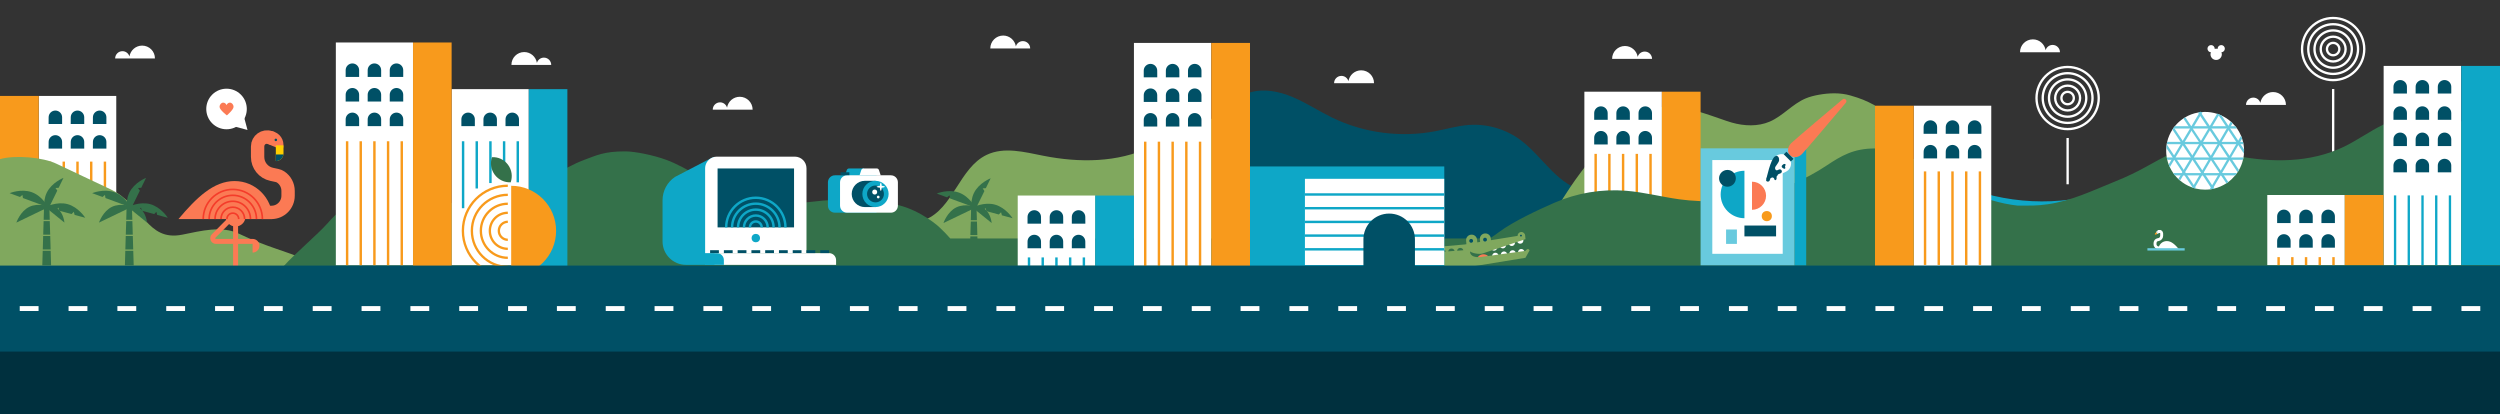 <svg id="Layer_1" xmlns="http://www.w3.org/2000/svg" viewBox="0 0 5120 848"><rect x="0" y="0" width="5120" height="848" fill="#333333" stroke="none"/><style>.st0{fill:#00303e}.st1{fill:#005066}.st2{fill:#fff}.st3{fill:#f89a1c}.st4{fill:none;stroke:#f89a1c;stroke-width:5;stroke-miterlimit:10}.st5{fill:#80a85d}.st6{fill:#80a85e}.st7{fill:none;stroke:#fff;stroke-width:4.804;stroke-miterlimit:10}.st8{fill:#0ea7c7}.st9{fill:none;stroke:#68cade;stroke-width:4.804;stroke-miterlimit:10}.st10{fill:#68cade}.st11{fill:#34714a}.st12{fill:#fb7a54}.st13,.st14,.st15,.st16,.st17{fill:none;stroke:#005066;stroke-width:2.402;stroke-miterlimit:10}.st14,.st15,.st16,.st17{stroke:#fff;stroke-width:5.997}.st15,.st16,.st17{stroke:#0ea7c7;stroke-width:5}.st16,.st17{stroke-width:4.804}.st17{stroke:#fb7a54;stroke-width:27.34}.st18{fill:#ffce00}.st19,.st20,.st21,.st22{fill:none;stroke:#f43c2a;stroke-width:3.417;stroke-miterlimit:10}.st20,.st21,.st22{stroke:#f89a1c;stroke-width:4.795}.st21,.st22{stroke:#fff;stroke-width:10;stroke-linecap:square}.st22{stroke-dasharray:28.575,71.438}</style><path class="st0" d="M0 628h5120v220H0z"/><path id="Dk_Blue_Hill" class="st1" d="M3551.9 568.1c-16.1-49.6-39.2-98.1-76.2-135s-89.3-60.8-141.1-54.6c-28.3 3.4-55.9 15.4-84.3 12.3-57.7-6.3-89.3-68.6-135.6-103.5-30.1-22.7-68.5-34-106.1-31.4-23.3 1.6-45.9 8.4-68.9 12.8-71 13.6-146.4 3.8-211.4-27.8-27.1-13.2-52.5-30-80.2-41.8-27.8-11.8-59.2-18.4-88.1-9.8v378.8h991.9z"/><g id="Building_-_Back"><path class="st2" d="M79.4 196.5h158.7v348.9H79.4V196.5z"/><path class="st3" d="M0 196.5h79.3v348.9H0V196.5z"/><path class="st1" d="M190.2 304.4h27.7v-13.8c0-7.6-6.2-13.8-13.8-13.8s-13.8 6.2-13.8 13.8l-.1 13.8zm-45.4 0h27.7v-13.8c0-7.6-6.2-13.8-13.8-13.8s-13.8 6.2-13.8 13.8l-.1 13.8zm-45.3 0h27.7v-13.8c0-7.6-6.2-13.8-13.8-13.8-7.6 0-13.8 6.2-13.8 13.8l-.1 13.8zm90.7-50.4h27.7v-13.8c0-7.6-6.2-13.8-13.8-13.8s-13.8 6.2-13.8 13.8l-.1 13.8zm-45.4 0h27.7v-13.8c0-7.6-6.2-13.8-13.8-13.8s-13.8 6.2-13.8 13.8l-.1 13.8zm-45.3 0h27.7v-13.8c0-7.6-6.2-13.8-13.8-13.8-7.6 0-13.8 6.2-13.8 13.8l-.1 13.8z"/><path class="st4" d="M214.9 543.3V331m-28.1 212.3V331m-28.1 212.3V331m-28.1 212.3V331m-28.1 212.3V331"/></g><g id="Green_Hills"><path class="st5" d="M3840 216c-18.2-9.9-29.6-14.5-50.5-20.5s-43.3-5.2-64.7-1.4c-9.2 1.7-18.4 3.9-27.1 7.6-26.8 11.4-46.4 35.7-73.1 47.3-24.4 10.5-52.5 9.3-78 2s-87.1-33.4-126.6-33.4c-109 0-224 196.8-224 196.8h644V216z"/><path class="st6" d="M2437.6 255.4c-28.1 13.7-53.5 32.4-81.7 45.8-67.2 32.1-145.7 32.3-218.7 17.9-38.9-7.7-80.9-19-116.6-1.9-55.9 26.7-68.3 109.6-125.8 132.7-45.6 18.4-97.3-10.2-146-3.2-43 6.2-79.6 43.2-85.3 86.3v11.2H824.4c-11.8-7.4-27-12.3-46.8-13.7-49-3.5-100.2 21.5-145.7 3.2-57.3-23.1-86.6-28.3-142.4-55-35.7-17.1-77.6-5.8-116.3 1.9-72.8 14.5-79.7-60.8-146.7-92.9-28.1-13.5-82.5-38.6-110.5-52.2-28-13.7-86.1-18.4-116-9.6V628h2528.1V242c-38 0-62.4-.3-90.5 13.4z"/></g><g id="Buidling_-_Mid"><path class="st2" d="M3244.8 187.8h158.7v257h-158.7v-257z"/><path class="st3" d="M3403.5 187.8h79.3v257h-79.3v-257z"/><path class="st1" d="M3292.6 295.8h-27.7V282c0-7.6 6.2-13.8 13.8-13.8s13.8 6.2 13.8 13.8l.1 13.8zm45.4 0h-27.7V282c0-7.6 6.2-13.8 13.8-13.8s13.8 6.2 13.8 13.8l.1 13.8zm45.4 0h-27.7V282c0-7.6 6.2-13.8 13.8-13.8s13.8 6.2 13.8 13.8l.1 13.8zm-90.8-50.4h-27.7v-13.8c0-7.6 6.2-13.8 13.8-13.8s13.8 6.2 13.8 13.8l.1 13.8zm45.4 0h-27.7v-13.8c0-7.6 6.2-13.8 13.8-13.8s13.8 6.2 13.8 13.8l.1 13.8zm45.4 0h-27.7v-13.8c0-7.6 6.2-13.8 13.8-13.8s13.8 6.2 13.8 13.8l.1 13.8z"/><path class="st4" d="M3267.9 444.8V315.1m28.1 129.7V315.1m28.1 129.7V315.1m28.1 129.7V315.1m28.1 129.7V315.1"/></g><g id="Fireworks"><ellipse class="st7" cx="4778.3" cy="100.5" rx="63.7" ry="63.6"/><ellipse class="st7" cx="4778.3" cy="100.5" rx="51" ry="50.9"/><ellipse class="st7" cx="4778.3" cy="100.5" rx="38.2" ry="38.2"/><ellipse class="st7" cx="4778.3" cy="100.5" rx="25.5" ry="25.4"/><ellipse class="st7" cx="4778.3" cy="100.5" rx="12.7" ry="12.7"/><path class="st7" d="M4778.3 310.7V182.3m0 188.3v-30.9"/><ellipse class="st7" cx="4234.5" cy="200.8" rx="63.7" ry="63.6"/><ellipse class="st7" cx="4234.5" cy="200.8" rx="51" ry="50.9"/><ellipse class="st7" cx="4234.5" cy="200.8" rx="38.2" ry="38.2"/><ellipse class="st7" cx="4234.5" cy="200.8" rx="25.5" ry="25.4"/><ellipse class="st7" cx="4234.5" cy="200.8" rx="12.7" ry="12.7"/><path class="st7" d="M4234.5 377.4v-94.8"/></g><g id="Dk_Green_Hills"><path class="st8" d="M4609.7 475.4c-28.7-21.3-79.5-45.1-112.9-59.7-46.1-20.2-97.3-28.7-147.5-24.6-36.7 3-72.5 12.5-108.9 17.5-104.3 14.2-213.5-10.9-301.1-69.1-30.2-20.1-55.2-35.1-99.2-35.1v239.9H4718c-.1 0-78.2-46.5-108.3-68.9z"/><path class="st2" d="M4139.9 535.8c0-52.1 42.3-94.4 94.6-94.4s94.6 42.3 94.6 94.4"/><path class="st9" d="M4153.8 535.8c0-44.5 36.2-80.6 80.7-80.6s80.7 36.1 80.7 80.6"/><path class="st9" d="M4169.9 535.8c0-35.6 28.9-64.5 64.6-64.5s64.6 28.9 64.6 64.5"/><path class="st9" d="M4186.1 535.8c0-26.7 21.7-48.4 48.4-48.4s48.4 21.7 48.4 48.4"/><path class="st9" d="M4202.2 535.8c0-17.8 14.5-32.2 32.3-32.2s32.3 14.4 32.3 32.2"/><path class="st9" d="M4218.4 535.8c0-8.9 7.2-16.1 16.1-16.1s16.1 7.2 16.1 16.1"/><path class="st10" d="M4127.3 528.6h214.5V543h-214.5v-14.4z"/><path class="st11" d="M5120 290.3c-20.4-11.6-39.9-24.7-61-34.9-27.7-13.5-51.9-13.3-89.2-13.3-37.3 0-61.4-.1-89.2 13.3-28.1 13.7-53.5 32.4-81.7 45.8-67.2 32.1-145.7 32.3-218.7 17.9-38.9-7.7-88.5-26.6-124.2-9.5-55.9 26.7-68.3 39.6-125.8 62.7-45.6 18.4-87.8 39-136.5 46-23.2 3.3-33.7 2.7-62.1 2.7-69.2-7.7-136.5-43-194.5-81.5-29.8-19.8-54.4-34.6-97.2-35v-.5c-44 0-68.9 15-99.2 35.1-87.6 58.2-196.8 83.3-301.1 69.1-36.5-5-72.3-14.5-108.9-17.5-50.2-4.1-101.4 4.4-147.5 24.6-33.5 14.6-84.3 38.4-112.9 59.7-5.2 3.9-11.8 8.5-19.2 13.4H1946.2c-7.3-8.2-15-16.4-23.4-24-10.3-9.4-52.4-42.2-100.3-47.4-45.5-4.9-91.2-10.2-136.8-6.2-26.5 2.4-53 6.7-79.6 6.4-62.2-.8-121.2-27.1-175.8-57-21.6-11.9-43-24.5-66.2-33-24.2-8.9-62.6-17.2-84.1-17.2-43 0-58.7 8.3-82.9 17.2-23.1 8.5-44.4 21.2-66 33-54.5 30-113.3 56.3-175.4 57-26.6.3-53-4.1-79.4-6.4-45.5-4-91.5-1.9-136.4 6.2-13.1 2.4-26.4 5.4-38 12-12 7-21.5 17.5-30.7 27.9-20.8 23.4-68.8 64-89.6 87.5V657H5120V290.3z"/></g><g id="Objects_-_Back"><path class="st2" d="M3105.2 488l12.8-3.5 1.7 6.3c1 3.5-1.1 7.2-4.6 8.1-3.5 1-7.2-1.1-8.1-4.6l-1.8-6.3zm-17.3 4.7l12.8-3.5 1.7 6.3c1 3.5-1.1 7.2-4.6 8.1-3.5 1-7.2-1.1-8.1-4.6l-1.8-6.3zm-18.3 4.9l12.8-3.5 1.7 6.3c1 3.5-1.1 7.2-4.6 8.1-3.5 1-7.2-1.1-8.1-4.6l-1.8-6.3zm-17.3 3.7l13.1-1.9.9 6.4c.5 3.6-2 7-5.6 7.5s-7-2-7.5-5.6l-.9-6.4zm35.4 25.7l-13.1 1.9-.9-6.4c-.5-3.6 2-7 5.6-7.5s7 2 7.5 5.6l.9 6.4zm17.6-2.5l-13.1 1.9-.9-6.4c-.5-3.6 2-7 5.6-7.5s7 2 7.5 5.6l.9 6.4zm17.7-2.5l-13.1 1.9-.9-6.4c-.5-3.6 2-7 5.6-7.5s7 2 7.5 5.6l.9 6.4zm-53 7.6l-13.1 1.9-.9-6.4c-.5-3.6 2-7 5.6-7.5s7 2 7.5 5.6l.9 6.4z"/><path class="st12" d="M3023.9 537.1c-1.1-7.8 4.4-15.1 12.2-16.2 7.8-1.1 15.1 4.3 16.2 12.2"/><path class="st11" d="M2997.8 509.5l-13.2 1.2-.6-6.5c-.3-3.6 2.4-6.8 6-7.2 3.6-.3 6.9 2.4 7.2 6l.6 6.5zm-14.6 1.3L2970 512l-.6-6.5c-.3-3.6 2.4-6.8 6-7.2 3.6-.3 6.9 2.4 7.2 6l.6 6.5zm-14.6 1.3l-13.2 1.2-.6-6.5c-.3-3.6 2.4-6.8 6-7.2 3.6-.3 6.9 2.4 7.2 6l.6 6.5zm-14.6 1.2l-13.2 1.2-.6-6.5c-.3-3.6 2.4-6.8 6-7.2 3.6-.3 6.9 2.4 7.2 6l.6 6.5z"/><path class="st13" d="M3005.7 476.6c1.3-1.9 3.4-3.2 5.9-3.4 2.5-.2 4.9.7 6.5 2.4m13.8-2.5c1.3-1.9 3.4-3.2 5.9-3.4 2.5-.2 4.9.7 6.5 2.4"/><path class="st6" d="M3126.6 511.1l-2.5 2.7-86.1 11.8s-.9.2-2.3.3c0 0-2 .3-2.7.4-9.3 1.1-22.4-.1-22.4-11.5 3 3 17.5 7 26.4 4.1 21.8-7.3 87.2-29.1 87.2-29.1l-.7-7.6c-.4-4.3-4.2-7.4-8.4-7.1-4.1.4-7.2 3.9-7.1 8l-54.5 8.8-.3-3.6c-.5-6.2-6-10.8-12.2-10.2-6.2.5-10.8 6-10.2 12.2l.5 5.2-5.8.9-.5-5.6c-.5-6.2-6-10.8-12.2-10.2-6.2.5-10.8 6-10.2 12.2l.6 7.3-3.6.6-59.4 5.2 4.1 46.9 59.4-5.2 9.8-1.6 110.6-18 8.4-15.1c-.3-2.7-3.9-3.9-5.9-1.8z"/><ellipse transform="matrix(.996 -.087 .087 .996 -31.149 268.082)" class="st1" cx="3042.1" cy="489.3" rx="3.9" ry="3.9"/><ellipse transform="matrix(.996 -.087 .087 .996 -30.14 274.492)" class="st1" cx="3115.7" cy="481" rx="1.9" ry="1.9"/><ellipse transform="matrix(.996 -.087 .087 .996 -31.477 265.607)" class="st1" cx="3013.7" cy="491.8" rx="3.9" ry="3.9"/><path class="st11" d="M2990.1 507.7c-3.2.3-5.6 2.7-6 5.8l12.9-1c-.8-3-3.7-5.1-6.9-4.8zM2972 509c-3.2.3-5.7 2.8-6 5.8l13-1c-.8-3-3.7-5.1-7-4.8zm-18 1.3c-3.2.3-5.7 2.8-6 5.9l13-1c-.8-3-3.7-5.2-7-4.9z"/><path class="st14" d="M4425.4 507.7h-4.4c-4.1 0-7.5-3.4-7.5-7.5V498c0-2.5 1.3-4.9 3.3-6.2.5-.3 1.1-.6 1.7-.7l2.3-.5c3.7-.8 6.3-4 6.3-7.8v-4.7c0-2.9-2.9-5-5.6-4l-1.2.4"/><path class="st2" d="M4427.5 475.1c-1.3-3.2-4.9-4.7-8.1-3.4s-4.7 4.9-3.4 8l11.5-4.6z"/><path class="st3" d="M4414.9 476.6c.1-.1.3-.2.4-.2l.7-1.1 2 3.8-1.8.7-2.8 1.1c-.7-1.7 0-3.5 1.5-4.3z"/><path class="st2" d="M4420.5 510.7c0-9.4 7.6-17 17.1-17s17.1 7.4 25.2 17h-42.3z"/><circle class="st1" cx="4419" cy="475.2" r=".6"/><path class="st9" d="M4397.9 510.7h76.3"/><path class="st2" d="M4595.8 308.9c0 1.9 0 3.8-.2 5.7-.1 2.6-.5 5.3-1 7.9-.2 1.6-.6 3.2-1 4.8-1.7 7.4-4.5 14.4-8.2 20.9-.7 1.2-1.3 2.3-2.1 3.4-.2.4-.4.7-.7 1.1-.4.6-.8 1.2-1.2 1.7-.3.5-.7 1-1.1 1.4-.8 1.2-1.7 2.3-2.6 3.4-4.2 5.1-9 9.7-14.3 13.6-1.2 1-2.5 1.9-3.9 2.7-7.4 4.8-15.7 8.5-24.6 10.7-1.2.2-2.4.5-3.6.8-.5 0-1 .1-1.5.2-.6.1-1.2.2-1.7.3-1 .1-1.9.3-2.9.4l-3.3.3c-2 .1-3.9.2-6 .2-6.3 0-12.5-.7-18.4-2.1-1.1-.3-2.2-.6-3.2-.9-.9-.2-1.7-.5-2.5-.8-.4-.1-.9-.3-1.3-.4-.3-.1-.6-.2-.8-.3-.9-.3-1.7-.6-2.5-.9-8.3-3.2-15.9-7.8-22.6-13.4-.2-.2-.4-.3-.6-.5-1.1-.9-2.1-1.9-3-2.8-.2-.2-.4-.3-.6-.5-2.2-2.1-4.2-4.3-6.1-6.7-1.2-1.5-2.5-3.2-3.6-4.8-2.7-3.9-5.1-8-7.1-12.3-.9-1.8-1.6-3.6-2.3-5.5-1.2-3-2.1-6.1-2.8-9.4-.4-1.6-.7-3.2-1-4.8-.8-4.4-1.2-9-1.2-13.6 0-2 0-3.9.2-5.9.1-2.4.4-4.9.9-7.3v-.4c.2-1.6.6-3.2 1-4.8 2.1-9 5.8-17.3 10.7-24.9.5-.8 1-1.5 1.5-2.3.4-.7.9-1.3 1.4-2 .7-1 1.4-1.9 2.2-2.8 4.9-6 10.7-11.3 17.2-15.6 1.3-.9 2.6-1.8 4-2.5 7.8-4.7 16.6-8 26-9.7 1.2-.2 2.3-.4 3.5-.5l1.8-.3c1.3-.1 2.7-.3 4.1-.3 1.7-.1 3.4-.2 5.1-.2 8.6 0 16.8 1.3 24.5 3.8.4.1.8.2 1.2.4 1.2.4 2.3.8 3.5 1.2 1.5.6 2.9 1.2 4.4 1.9 7 3.2 13.5 7.5 19.2 12.5 1.2 1.1 2.4 2.2 3.6 3.4 1.9 1.9 3.8 3.9 5.5 6 1.2 1.5 2.5 3.2 3.7 4.8 3.2 4.7 6 9.6 8.2 14.9.8 1.9 1.5 3.8 2.2 5.8.7 2.2 1.3 4.3 1.8 6.5.4 1.6.7 3.2 1 4.8.7 3.6 1 7.2 1.1 10.8v2.9z"/><path class="st10" d="M4581.4 263.3h-130.8c.4-.7.9-1.3 1.4-2 .7-1 1.4-1.9 2.2-2.8h123.5c1.3 1.6 2.6 3.2 3.7 4.8zm13.2 32h-157.1c.2-1.6.6-3.2 1-4.8h155.2l.9 4.8zm0 27.2c-.2 1.6-.6 3.2-1 4.8h-155.2c-.4-1.6-.7-3.2-1-4.8h157.2zm-13.2 31.9c-.3.5-.7 1-1.1 1.4-.8 1.2-1.7 2.3-2.6 3.4h-123.5c-1.2-1.5-2.5-3.2-3.6-4.8h130.8z"/><path class="st10" d="M4535 386.2c-1.2.2-2.4.5-3.6.8-.5 0-1 .1-1.5.2l-2.3-3.4-16.3-24.7-.8-1.2-3-4.5-17.5-26.3-.1-.1-2.9-4.4-.2-.2-16.6-25-1.4-2.2-1.5-2.3-1.6-2.5-16.5-24.9c.5-.8 1-1.5 1.5-2.3.4-.7.9-1.3 1.4-2l1.3 2 16.7 25.1 1.4 2.1 3.2 4.8 15.1 22.8 2.9 4.3.1.1 3.1 4.7 14.4 21.7 3 4.5.7 1 3.2 4.8 13.3 20.1 3 4.5 1.5 2.5zm28.5-13.4c-1.2 1-2.5 1.9-3.9 2.7l-10.9-16.3-.5-.8-2.6-4-.3-.5-17.2-25.9-.5-.8-2.4-3.6-.8-1.2-16.6-25-1.4-2.2-1.5-2.3-1.7-2.5-15.1-22.7-2.9-4.5-3.2-4.8-10.4-15.6c1.3-.9 2.6-1.8 4-2.5l12.1 18.2.1.2 3 4.5v.1l16.7 25.2 1.3 2 1.6 2.4 1.6 2.4 15.8 23.7 2.3 3.5.7 1 2.5 3.7 14.7 22.1 3 4.5.4.6 3.2 4.8 8.9 13.6zm-65.9 13.6c-1.1-.3-2.2-.6-3.2-.9-.9-.2-1.7-.5-2.5-.8-.4-.1-.9-.3-1.3-.4l-.5-.8-16.2-24.3-1.5-2.4-1.6-2.4-1.3-2-16.7-25.2-.1-.1-2.9-4.5-.2-.2-12.9-19.4c.1-2.4.4-4.9.9-7.3l14.9 22.4 2.8 4.3.1.1 3.1 4.7 13.7 20.6 2.9 4.4 1.4 2.2 3.2 4.8 13.1 19.7 3 4.5 1.8 3zm87.8-38.2c-.7 1.2-1.3 2.3-2.1 3.4-.2.4-.4.7-.7 1.1l-16.5-24.9-.4-.6-2.6-3.8-.6-1-16.5-25-1.5-2.2-1.5-2.2-1.7-2.6-15.5-23.3-2.5-3.8-.4-.6-2.8-4.2-14-21-2.9-4.5-1.7-2.4c1.2-.2 2.3-.4 3.5-.5l1-1.6.9 1.3 2.1 3.1 16.8 25.2.2.4 2.7 4 .5.8 16.6 25.1 1.4 2.1 1.6 2.4 1.6 2.4 15.6 23.5 2.5 3.7.5.8 2.7 4 13.7 20.9zm10.4-39.3c0 1.9 0 3.8-.2 5.7l-11.5-17.3-1.3-2-1.6-2.5-1.5-2.3-15.7-23.6-2.4-3.6-.5-.9-2.6-3.9-14.4-21.7-2.2-3.4c1.2.4 2.3.8 3.5 1.2 1.5.6 2.9 1.2 4.4 1.9l14.1 21.3.4.7 2.5 3.8.7 1 16.5 24.9 1.5 2.3 1.4 2.2 1.7 2.6 7.2 10.8v2.8z"/><path class="st10" d="M4572.3 252.5l-3.5 6-2.3 3.8-.6 1-2.1 3.6-13.8 23.6-1.4 2.4-1.4 2.4-1.3 2.2-14.6 25-.6 1-2.2 3.7-.5.8-14.8 25.3-.6 1-2.1 3.6-.7 1.2-14.1 24.2-1.3 2.1c-.9-.2-1.7-.5-2.5-.8-.4-.1-.9-.3-1.3-.4-.3-.1-.6-.2-.8-.3l.3-.5 2.7-4.6 11.5-19.7 2.8-4.8.5-.9 2.7-4.6 12.7-21.7 2.1-3.6.7-1.2 2-3.5 13.9-23.7 1.3-2.2 1.5-2.6 1.2-2.1 14.7-25.1.5-.9 2.3-3.9.4-.7 5.1-8.7 3.6 3.6zm-27.2-17.8l-1.2 2.1-12.9 21.7-2.4 4-.4.8-2.3 3.8-13.9 23.3-1.4 2.4-1.4 2.4-1.3 2.2-14.9 25v.1l-2.7 4.6v.1l-15 25-1.3 2.2-1.4 2.4-1.4 2.4-6.3 10.5c-.2-.2-.4-.3-.6-.5-1.1-.9-2.1-1.9-3-2.8l4.3-7.2 2.8-4.8 1.2-2 2.7-4.6 12.3-20.6 2.7-4.6.1-.2 2.5-4.3 13.7-22.8 1.3-2.3 1.5-2.5 1.2-2 15-25.2.4-.6 2.5-4.2.2-.4 14.9-25.1.4-.7.7 1.1c1.1.4 2.2.8 3.4 1.3zm46.7 49.3l-3.8 6.5-1.2 2.2-1.6 2.6-1.2 2-14.8 25.2-.4.8-2.4 4-.3.6-15.2 26-.4.6-2.3 4-.5.8-14.4 24.5-1.9 3.3c-.5 0-1 .1-1.5.2-.6.1-1.2.2-1.7.3-1 .1-1.9.3-2.9.4l2.4-4 2.7-4.6 11.8-20.1 2.8-4.8.3-.5 2.7-4.6 12.9-22.1 2.3-3.8.6-1 2.2-3.7 13.7-23.5 1.5-2.5 1.3-2.3 1.3-2.3 5.9-10c.7 1.9 1.5 3.8 2.1 5.8zm-80.9-54.6l-2.1 3.5-2.7 4.6-12.5 21-2.8 4.7-.1.1-2.6 4.5-13.6 22.7-1.4 2.4-1.4 2.4-1.3 2.2-15 25v.1l-2.7 4.6v.1l-8.9 14.9c-.9-1.8-1.6-3.6-2.3-5.5l5.6-9.4 2.7-4.6.1-.2 2.6-4.3 13.6-22.8 1.3-2.3 1.5-2.5 1.2-2.1 15-25.1 2.7-4.6.1-.2 15.2-25.5 1.8-3 1-1.6.9 1.3c1.3-.2 2.7-.3 4.1-.4z"/><path class="st2" d="M4556.5 99.7c0-4.1-3.3-7.4-7.4-7.4s-7.4 3.3-7.4 7.4v.4c-.9-.3-1.9-.4-3-.4-1 0-2 .1-3 .4v-.4c0-4.1-3.3-7.4-7.4-7.4s-7.4 3.3-7.4 7.4c0 3.9 3.1 7.2 7 7.4-.5 1.3-.8 2.7-.8 4.2 0 6.4 5.2 11.5 11.6 11.5s11.6-5.2 11.6-11.5c0-1.5-.3-2.9-.8-4.2 3.9-.3 7-3.5 7-7.4z"/></g><g id="Buildings_-_Front"><path class="st2" d="M924.9 182.6h158v360.7h-158V182.6z"/><path class="st8" d="M1083 182.6h79V576h-79V182.6z"/><path class="st15" d="M948.4 426.4V289.3m28 96.7v-96.7m28 85.6v-85.6m28 74.9v-74.9m28 84.1v-84.1"/><path class="st1" d="M972.5 258.3h-27.6v-13.9c0-7.6 6.2-13.8 13.8-13.8s13.8 6.2 13.8 13.8v13.9zm45.2 0h-27.6v-13.9c0-7.6 6.2-13.8 13.8-13.8s13.8 6.2 13.8 13.8v13.9zm45.2 0h-27.6v-13.9c0-7.6 6.2-13.8 13.8-13.8 7.6 0 13.8 6.2 13.8 13.8v13.9z"/><path class="st2" d="M687.8 87h158v456.3h-158V87z"/><path class="st3" d="M845.9 87h79v504h-79V87z"/><path class="st4" d="M710.9 543.4V289.3m27.9 254.1V289.3m28 254.1V289.3m28 254.1V289.3m28 254.1V289.3"/><path class="st1" d="M735.5 258.3h-27.6v-13.9c0-7.6 6.2-13.8 13.8-13.8s13.8 6.2 13.8 13.8v13.9zm45.2 0H753v-13.9c0-7.6 6.2-13.8 13.8-13.8s13.8 6.2 13.8 13.8v13.9h.1zm45.1 0h-27.6v-13.9c0-7.6 6.2-13.8 13.8-13.8s13.8 6.2 13.8 13.8v13.9zm-90.3-50.4h-27.6V194c0-7.6 6.2-13.8 13.8-13.8s13.8 6.2 13.8 13.8v13.9zm45.2 0H753V194c0-7.6 6.2-13.8 13.8-13.8s13.8 6.2 13.8 13.8v13.9h.1zm45.1 0h-27.6V194c0-7.6 6.2-13.8 13.8-13.8s13.8 6.2 13.8 13.8v13.9zm-90.3-50.3h-27.6v-13.9c0-7.6 6.2-13.8 13.8-13.8s13.8 6.2 13.8 13.8v13.9zm45.2 0H753v-13.9c0-7.6 6.2-13.8 13.8-13.8s13.8 6.2 13.8 13.8v13.9h.1zm45.1 0h-27.6v-13.9c0-7.6 6.2-13.8 13.8-13.8s13.8 6.2 13.8 13.8v13.9z"/><path class="st2" d="M2322.3 87.9h158.4v456.3h-158.4V87.9z"/><path class="st3" d="M2480.8 87.9h79.2v487.7h-79.2V87.9z"/><path class="st4" d="M2345.4 575.6V290.1m28.1 285.5V290.1m28.1 285.5V290.1m28 285.5V290.1m28.1 285.5V290.1"/><path class="st1" d="M2370.1 259.1h-27.7v-13.8c0-7.6 6.2-13.8 13.8-13.8s13.8 6.2 13.8 13.8l.1 13.8zm45.3 0h-27.7v-13.8c0-7.6 6.2-13.8 13.8-13.8s13.8 6.2 13.8 13.8l.1 13.8zm45.3 0H2433v-13.8c0-7.6 6.2-13.8 13.8-13.8s13.8 6.2 13.8 13.8v13.8h.1zm-90.6-50.4h-27.7v-13.8c0-7.6 6.2-13.8 13.8-13.8s13.8 6.2 13.8 13.8l.1 13.8zm45.3 0h-27.7v-13.8c0-7.6 6.2-13.8 13.8-13.8s13.8 6.2 13.8 13.8l.1 13.8zm45.3 0H2433v-13.8c0-7.6 6.2-13.8 13.8-13.8s13.8 6.2 13.8 13.8v13.8h.1zm-90.6-50.3h-27.7v-13.8c0-7.6 6.2-13.8 13.8-13.8s13.8 6.2 13.8 13.8l.1 13.8zm45.3 0h-27.7v-13.8c0-7.6 6.2-13.8 13.8-13.8s13.8 6.2 13.8 13.8l.1 13.8zm45.3 0H2433v-13.8c0-7.6 6.2-13.8 13.8-13.8s13.8 6.2 13.8 13.8v13.8h.1z"/><path class="st2" d="M2084.3 400.5H2243v143.7h-158.7V400.5z"/><path class="st8" d="M2243 400.5h79.3v167.6H2243V400.5z"/><path class="st1" d="M2132.1 508.4h-27.7v-13.8c0-7.6 6.2-13.8 13.8-13.8s13.8 6.2 13.8 13.8l.1 13.8zm45.4 0h-27.7v-13.8c0-7.6 6.2-13.8 13.8-13.8s13.8 6.2 13.8 13.8l.1 13.8zm45.3 0h-27.7v-13.8c0-7.6 6.2-13.8 13.8-13.8s13.8 6.2 13.8 13.8l.1 13.8zm-90.7-50.3h-27.7v-13.8c0-7.6 6.2-13.8 13.8-13.8s13.8 6.2 13.8 13.8l.1 13.8zm45.4 0h-27.7v-13.8c0-7.6 6.2-13.8 13.8-13.8s13.8 6.2 13.8 13.8l.1 13.8zm45.3 0h-27.7v-13.8c0-7.6 6.2-13.8 13.8-13.8s13.8 6.2 13.8 13.8l.1 13.8z"/><path class="st15" d="M2107.4 561v-33.8m28.1 33.8v-33.8m28.1 33.8v-33.8m28.1 33.8v-33.8m28.1 33.8v-33.8"/><g><path class="st2" d="M3919.4 216.5h158.7v327.9h-158.7V216.5z"/><path class="st3" d="M3840 216.5h79.3v327.9H3840V216.5z"/><path class="st1" d="M4030.2 324.4h27.7v-13.8c0-7.6-6.2-13.8-13.8-13.8s-13.8 6.2-13.8 13.8l-.1 13.8zm-45.4 0h27.7v-13.8c0-7.6-6.2-13.8-13.8-13.8s-13.8 6.2-13.8 13.8l-.1 13.8zm-45.3 0h27.7v-13.8c0-7.6-6.2-13.8-13.8-13.8s-13.8 6.2-13.8 13.8l-.1 13.8zm90.7-50.4h27.7v-13.8c0-7.6-6.2-13.8-13.8-13.8s-13.8 6.2-13.8 13.8l-.1 13.8zm-45.4 0h27.7v-13.8c0-7.6-6.2-13.8-13.8-13.8s-13.8 6.2-13.8 13.8l-.1 13.8zm-45.3 0h27.7v-13.8c0-7.6-6.2-13.8-13.8-13.8s-13.8 6.2-13.8 13.8l-.1 13.8z"/><path class="st4" d="M4054.9 542.6V351m-28.1 191.6V351m-28.1 191.6V351m-28.1 191.6V351m-28.1 191.6V351"/></g><g><path class="st2" d="M4881.7 135h158.7v408h-158.7V135z"/><path class="st8" d="M5040.7 135h79.3v408h-79.3V135z"/><path class="st1" d="M4929.5 191.5h-27.7v-13.8c0-7.6 6.2-13.8 13.8-13.8 7.6 0 13.8 6.2 13.8 13.8v13.8h.1zm45.4 0h-27.7v-13.8c0-7.6 6.2-13.8 13.8-13.8 7.6 0 13.8 6.2 13.8 13.8v13.8h.1zm45.4 0h-27.7v-13.8c0-7.6 6.2-13.8 13.8-13.8 7.6 0 13.8 6.2 13.8 13.8v13.8h.1zm-90.8 53.8h-27.7v-13.8c0-7.6 6.2-13.8 13.8-13.8 7.6 0 13.8 6.2 13.8 13.8v13.8h.1zm45.4 0h-27.7v-13.8c0-7.6 6.2-13.8 13.8-13.8 7.6 0 13.8 6.2 13.8 13.8v13.8h.1zm45.4 0h-27.7v-13.8c0-7.6 6.2-13.8 13.8-13.8 7.6 0 13.8 6.2 13.8 13.8v13.8h.1zm-90.8 53.8h-27.7v-13.8c0-7.6 6.2-13.8 13.8-13.8 7.6 0 13.8 6.2 13.8 13.8v13.8h.1zm45.4 0h-27.7v-13.8c0-7.6 6.2-13.8 13.8-13.8 7.6 0 13.8 6.2 13.8 13.8v13.8h.1zm45.4 0h-27.7v-13.8c0-7.6 6.2-13.8 13.8-13.8 7.6 0 13.8 6.2 13.8 13.8v13.8h.1zm-90.8 53.8h-27.7V339c0-7.6 6.2-13.8 13.8-13.8 7.6 0 13.8 6.2 13.8 13.8v13.9h.1zm45.4 0h-27.7V339c0-7.6 6.2-13.8 13.8-13.8 7.6 0 13.8 6.2 13.8 13.8v13.9h.1zm45.4 0h-27.7V339c0-7.6 6.2-13.8 13.8-13.8 7.6 0 13.8 6.2 13.8 13.8v13.9h.1z"/><path class="st16" d="M4905.1 543V400.2m28.1 142.8V400.2m28.1 142.8V400.2m28.1 142.8V400.2m28.1 142.8V400.2"/><path class="st2" d="M4643.4 399.3h158.7V543h-158.7V399.3z"/><path class="st3" d="M4802.1 399.3h79.3V543h-79.3V399.3z"/><path class="st1" d="M4691.3 507.2h-27.7v-13.8c0-7.6 6.2-13.8 13.8-13.8 7.6 0 13.8 6.2 13.8 13.8v13.8h.1zm45.3 0h-27.7v-13.8c0-7.6 6.2-13.8 13.8-13.8 7.6 0 13.8 6.2 13.8 13.8v13.8h.1zm45.4 0h-27.7v-13.8c0-7.6 6.2-13.8 13.8-13.8 7.6 0 13.8 6.2 13.8 13.8v13.8h.1zm-90.7-50.3h-27.7v-13.8c0-7.6 6.2-13.8 13.8-13.8 7.6 0 13.8 6.2 13.8 13.8v13.8h.1zm45.3 0h-27.7v-13.8c0-7.6 6.2-13.8 13.8-13.8 7.6 0 13.8 6.2 13.8 13.8v13.8h.1zm45.4 0h-27.7v-13.8c0-7.6 6.2-13.8 13.8-13.8 7.6 0 13.8 6.2 13.8 13.8v13.8h.1z"/><path class="st4" d="M4666.6 543v-16.4m28.1 16.4v-16.4m28.1 16.4v-16.4m28.1 16.4v-16.4M4779 543v-16.4"/></g><g><path class="st8" d="M2560 340.9h397.9v234.7H2560V340.9z"/><path class="st2" d="M2672.5 366.2h285.3v176.6h-285.3V366.2z"/><path class="st15" d="M2957.7 510.6h-285.2m285.2-28.1h-285.2m285.2-28h-285.2m285.2-28.1h-285.2m285.2-28.1h-285.2"/><path class="st1" d="M2897.8 545.2h-105.5v-55.1c0-29.1 23.6-52.7 52.7-52.7h.1c29.1 0 52.7 23.6 52.7 52.7v55.1z"/></g></g><g id="Palms"><path class="st11" d="M33.5 455.9s7.7-23.1 26.4-32.2 41.6-.6 41.6-.6l-68 32.8z"/><path class="st11" d="M113.6 385l6.5-.4 9.9-20.3s-24 9.3-34.2 30.2-2.8 45.6-2.8 45.6l24.3-49.7-3.7-5.4z"/><path class="st11" d="M45.9 399.2l-5 4.2-21.2-7.8s23.7-9.9 45.6-1.9 33.5 31 33.5 31L47 405.6l-1.1-6.4z"/><path class="st11" d="M138.6 418.1c-22.5-6.1-45.3 5.8-45.3 5.8l21.8 5.9 4.6-4.6 1.6 6.3 25.3 6.9 4.6-4.6 1.6 6.3 21.8 5.9c0 .1-13.6-21.7-36-27.9z"/><path class="st11" d="M87.5 419.8s18.4-2.5 30.7 7.5 13.7 28.5 13.7 28.5l-44.4-36zm0 93.8l-.9 29.8h18l-.8-29.8H87.5zm.9-30.3l-.8 27.6h16.1l-.8-27.6H88.4z"/><path class="st11" d="M101.9 450.2l-.9-30.5H90.3l-.9 30.5h12.5zm-12.6 2.7l-.8 27.7h14.3l-.9-27.7H89.3zm113.4 3s7.7-23.1 26.4-32.2 41.6-.6 41.6-.6l-68 32.8z"/><path class="st11" d="M282.7 385l6.5-.4 9.9-20.3s-24 9.3-34.2 30.2-2.8 45.6-2.8 45.6l24.3-49.7-3.7-5.4z"/><path class="st11" d="M215 399.2l-5 4.2-21.2-7.8s23.7-9.9 45.6-1.9 33.5 31 33.5 31L216 405.6l-1-6.4z"/><path class="st11" d="M307.7 418.1c-22.5-6.1-45.3 5.8-45.3 5.8l21.8 5.9 4.6-4.6 1.6 6.3 25.3 6.9 4.6-4.6 1.6 6.3 21.8 5.9c0 .1-13.6-21.7-36-27.9z"/><path class="st11" d="M256.7 419.8s18.4-2.5 30.7 7.5c12.3 9.9 13.7 28.5 13.7 28.5l-44.4-36zm-.1 93.8l-.8 29.8h18l-.9-29.8h-16.3zm.9-30.3l-.8 27.6h16.1l-.8-27.6h-14.5z"/><path class="st11" d="M271 450.2l-.9-30.5h-10.7l-.9 30.5H271zm-12.5 2.7l-.9 27.7h14.3l-.8-27.7h-12.6zM1932.2 456.8s7.7-23.1 26.5-32.2c18.8-9 41.7-.6 41.7-.6l-68.2 32.8z"/><path class="st11" d="M2012.5 385.8l6.5-.4 9.9-20.3s-24.1 9.3-34.3 30.2-2.9 45.6-2.9 45.6l24.4-49.7-3.6-5.4z"/><path class="st11" d="M1944.6 400l-5 4.2-21.2-7.8s23.8-9.9 45.7-1.9c21.9 8 33.6 31 33.6 31l-52-19.1-1.1-6.4z"/><path class="st11" d="M2037.5 419c-22.5-6.1-45.4 5.8-45.4 5.8l21.8 5.9 4.6-4.6 1.7 6.3 25.4 6.9 4.6-4.6 1.7 6.3 21.8 5.9c0 .1-13.7-21.8-36.2-27.9z"/><path class="st11" d="M1986.4 420.7s18.5-2.5 30.8 7.5 13.7 28.5 13.7 28.5l-44.5-36zm-.1 93.8l-.8 29.7h18l-.9-29.7h-16.3zm.9-30.4l-.8 27.7h16.1l-.8-27.7h-14.5z"/><path class="st11" d="M2000.7 451l-.9-30.5h-10.7l-.9 30.5h12.5zm-12.5 2.7l-.9 27.7h14.3l-.8-27.7h-12.6z"/></g><g id="Objects"><path class="st17" d="M536 435h19.9c18.9 0 34.1-15.3 34.1-34.2v-9.9c0-11.5-5.8-22.2-15.2-28.4-2.4-1.6-5.1-2.6-7.9-3.2l-10.7-2.3c-16.7-3.6-28.6-18.4-28.6-35.5V300c0-13.3 13-22.7 25.6-18.4l5.5 1.9"/><path class="st12" d="M526.4 286c5.8-14.4 22.3-21.4 36.6-15.5s21.3 22.3 15.5 36.7"/><path class="st18" d="M580.6 297.6v16.6c0 .7 0 1.4-.2 2.1-1 7.7-7.6 13.6-15.5 13.6v-32.3h15.7z"/><path class="st1" d="M580.4 316.3c-1 7.7-7.6 13.6-15.5 13.6v-13.6h15.5z"/><path class="st12" d="M517.3 489.3h-75.1c-.8 0-1.1-.5-1.3-.9-.2-.4-.2-1 .3-1.5L474 454l-7.2-7.3-32.8 32.9c-3.3 3.3-4.3 8.3-2.5 12.7 1.8 4.4 6 7.2 10.7 7.2h75.1v17.8c7.7 0 14-6.3 14-14 0-7.8-6.2-14-14-14z"/><path class="st12" d="M477.4 450h10.2v94.7h-10.2V450z"/><path class="st12" d="M502.8 443.5c0 11.3-9.1 20.4-20.3 20.4-11.2 0-20.3-9.1-20.3-20.4"/><path class="st12" d="M558 448.6c0-43-34.8-77.8-77.6-77.8s-77.7 33.7-114.9 77.8H558z"/><path class="st19" d="M416.2 448.6c0-33.5 27.1-60.7 60.6-60.7s60.6 27.2 60.6 60.7"/><path class="st19" d="M428.3 448.6c0-26.8 21.7-48.6 48.5-48.6 26.7 0 48.5 21.8 48.5 48.6"/><path class="st19" d="M440.4 448.6c0-20.1 16.3-36.4 36.3-36.4 20.1 0 36.3 16.3 36.3 36.4"/><path class="st19" d="M452.6 448.6c0-13.4 10.9-24.3 24.2-24.3 13.4 0 24.2 10.9 24.2 24.3"/><path class="st19" d="M464.7 448.6c0-6.7 5.4-12.1 12.1-12.1s12.1 5.4 12.1 12.1"/><ellipse class="st1" cx="564.9" cy="286.5" rx="2.6" ry="2.6"/><path class="st2" d="M494.7 220.7l12.2 45.5-45.5-12.2 33.3-33.3z"/><path class="st2" d="M493.3 193.8c16.2 16.2 16.2 42.6 0 58.8s-42.5 16.2-58.7 0-16.2-42.6 0-58.8 42.5-16.2 58.7 0z"/><path class="st12" d="M470.8 210.2c-3 0-5.6 2.1-6.8 5.1-1.2-3-3.8-5.1-6.8-5.1-4.1 0-7.5 3.9-7.5 8.8 0 6.1 15 17.3 15 17.3s13.6-11.7 13.6-17.3c0-4.9-3.4-8.8-7.5-8.8z"/><path class="st20" d="M1040 564.9c-50.8 0-92-41.2-92-92.2s41.2-92.3 92-92.3"/><path class="st20" d="M1040 546.5c-40.7 0-73.6-33-73.6-73.8S999.3 399 1040 399"/><path class="st20" d="M1040 528c-30.5 0-55.2-24.8-55.2-55.3 0-30.6 24.7-55.4 55.2-55.4"/><path class="st20" d="M1040 509.6c-20.4 0-36.8-16.5-36.8-36.9s16.4-36.9 36.8-36.9"/><path class="st20" d="M1040 491.1c-10.1 0-18.4-8.2-18.4-18.4s8.3-18.5 18.4-18.5"/><path class="st3" d="M1046.9 380.5v184.4c50.8 0 92-41.3 92-92.2s-41.2-92.2-92-92.2z"/><path class="st11" d="M1013.1 357.7c7.9 10.7 20.3 16.2 32.7 15.7h.1c4.1-11.8 2.5-25.3-5.5-36-7.9-10.7-20.3-16.1-32.7-15.5h-.1c-4 11.7-2.4 25.1 5.5 35.8z"/><path class="st2" d="M1697.9 518.4h-253.8v24h268.2v-9.6c0-8-6.4-14.4-14.4-14.4z"/><path class="st8" d="M1444.1 518.4h24c8 0 14.4 6.4 14.4 14.4v9.6h-38.4v-24z"/><path class="st8" d="M1463.3 321.3v221.1h-58.4c-26.5 0-48-21.5-48-48v-84.2c0-19.2 9.5-37.1 25.4-47.8l74.3-38.7c2.1-1.2 4.3-2 6.7-2.4z"/><path class="st2" d="M1651.7 344.8v173.6h-207.6V344.8c0-9.1 5.1-17 12.6-21.1 2.1-1.1 4.3-1.9 6.6-2.4 1.5-.3 3.2-.5 4.8-.5h159.6c13.3 0 24 10.7 24 24z"/><circle class="st8" cx="1547.9" cy="487.6" r="8.6"/><path class="st1" d="M1469.6 345h156.6v120.7h-156.6V345zm-15.3 167.4h18v5.9h-18v-5.9zm28.2 0h18v5.9h-18v-5.9zm28.2 0h18v5.9h-18v-5.9zm28.2 0h18v5.9h-18v-5.9zm28.2 0h18v5.9h-18v-5.9zm28.2 0h18v5.9h-18v-5.9zm28.2 0h18v5.9h-18v-5.9zm28.2 0h18v5.9h-18v-5.9zm28.2 0h18v5.9h-18v-5.9z"/><path class="st15" d="M1487.2 465.7c0-33.5 27.2-60.7 60.7-60.7s60.7 27.2 60.7 60.7"/><path class="st15" d="M1499.3 465.7c0-26.8 21.8-48.6 48.6-48.6s48.6 21.8 48.6 48.6"/><path class="st15" d="M1511.5 465.7c0-20.1 16.3-36.4 36.4-36.4s36.4 16.3 36.4 36.4"/><path class="st15" d="M1523.6 465.7c0-13.4 10.9-24.3 24.3-24.3s24.3 10.9 24.3 24.3"/><path class="st15" d="M1535.8 465.7c0-6.7 5.4-12.1 12.1-12.1s12.1 5.4 12.1 12.1"/><g><path class="st8" d="M1769.3 345h-30.5c-2.1 0-3.9 1.3-4.6 3.3l-3.7 11.2h43.6l-4.8-14.5z"/><path class="st2" d="M1795.6 345h-27.1c-2.1 0-3.9 1.3-4.6 3.3l-3.7 11.2h43.6l-3.7-11.2c-.6-2-2.4-3.3-4.5-3.3z"/><path class="st8" d="M1795.1 435.6H1710c-8 0-14.4-6.4-14.4-14.4v-47.8c0-8 6.4-14.4 14.4-14.4h85.1v76.6z"/><path class="st2" d="M1824.5 435.6h-89.7c-8 0-14.4-6.4-14.4-14.4v-47.8c0-8 6.4-14.4 14.4-14.4h89.7c8 0 14.4 6.4 14.4 14.4v47.8c0 7.9-6.4 14.4-14.4 14.4z"/><path class="st1" d="M1793 370.3h-21.8c-14.9 0-26.9 12.1-26.9 26.9 0 14.9 12.1 26.9 26.9 26.9h21.8v-53.8z"/><ellipse class="st8" cx="1793" cy="397.2" rx="26.9" ry="26.9"/><ellipse class="st1" cx="1793" cy="397.2" rx="17.3" ry="17.3"/><path class="st2" d="M1805.8 384.4c5.5-.3 6.8-1.9 6.8-1.9s-1.3-1.6-6.8-1.9c-.3-5.5-1.9-6.8-1.9-6.8s-1.6 1.3-1.9 6.8c-5.5.3-6.8 1.9-6.8 1.9s1.3 1.6 6.8 1.9c.3 5.5 1.9 6.8 1.9 6.8s1.6-1.2 1.9-6.8z"/><circle class="st2" cx="1791.4" cy="393.3" r="5.1"/><circle class="st2" cx="1798.6" cy="403.5" r="2.8"/><path class="st1" d="M1721.5 352.8h18v5.9h-18v-5.9z"/></g><g><path class="st8" d="M3675.1 303.8h24v240h-24v-240z"/><path class="st10" d="M3482.8 303.8h192.3v240h-192.3v-240z"/><path class="st2" d="M3506.8 327.8H3651v192h-144.2v-192z"/><path class="st2" d="M3635.3 321.3l.2-.2c7.5-7.3 19.6-7.3 27 .1 7.5 7.5 7.5 19.7 0 27.2-3.4 3.4-12.9 7.3-22.3 10.6-11.4 4-22.7 7.1-22.7 7.1s10.3-37.2 17.8-44.8z"/><path class="st12" d="M3690.5 315.5c-7.5 7.5-18.6 8.6-24.7 2.5-6.1-6.1-5-17.2 2.5-24.7 6.7-6.7 87.6-75 105.3-89.8 1.9-1.6 4.7-1.5 6.5.3s1.9 4.6.3 6.5c-15 17.8-84.2 99.5-89.9 105.2z"/><path class="st1" d="M3658.6 310.8l14.5 14.5-5.4 5.4-14.5-14.6 5.4-5.3zm-23.6 9.6c1.1-.7 3.2-1.8 4.8-.9 2.7 1.4 4.2 4.5 3.8 8.9-.3 3.7-5.9 10.3-7.5 13-1.7 2.7-.6 7.2 2.6 7.4 2 .1 3.7-1.6 5.8-1.9 1.7-.2 3.6.7 4.3 2.3.8 1.5.4 3.6-.8 4.8-1.9 1.9-5.3 1.7-7 3.8-.4.4-.6.9-.7 1.4-11.4 4-22.7 7.1-22.7 7.1s8.4-40.1 17.4-45.9z"/><path class="st1" d="M3621.4 356.9c.4 2-1.4 3.8-2.4 5.5s-1.5 3.6-1.9 5.6c-.1.6-.2 1.2-.1 1.7.2.6.5 1.1 1 1.4 1.8 1.5 4.9 1 6.1-1 .8-1.3.8-3 1.6-4.4.8-1.5 2.5-2.4 4.1-2.3 1.7.1 3.2 1.2 3.8 2.8.4 1 .6 2.4 1.7 2.7.5.2 1.1 0 1.6-.3 1.8-1.2 1.8-3.8 1.6-5.9-.2-2.4 2-3.4 1.8-3.7-2.9-2.9-9.2-2.9-12.4-2.5-2.3.3-4.6.6-6.9.3m33.9-11.1c.3-.1.6-.2.9-.4.7-.6.7-1.6.4-2.4-.2-.8-.6-1.7-.4-2.5.1-.7.5-1.2.8-1.8s.5-1.3.2-1.9c-.2-.4-.6-.7-1-.8-1-.4-2.1-.2-3.1.3-.9.5-1.7 1.3-2.5 2-.5.5-1 1.1-1.2 1.7-.3.9 0 1.8.4 2.6.7 1.4 4.5 3.5 5.5 3.2z"/><path class="st12" d="M3588.1 372.1c15.9 0 28.8 12.9 28.8 28.8s-12.9 28.8-28.8 28.8v-57.6z"/><path class="st8" d="M3572.6 446.9c-26.9 0-48.7-21.8-48.7-48.6s21.8-48.6 48.7-48.6v97.2z"/><path class="st1" d="M3572.6 461.9h64.8v22.2h-64.8v-22.2z"/><path class="st10" d="M3535 499.5V470h22.2v29.5H3535z"/><ellipse class="st3" cx="3618.4" cy="442.6" rx="10.4" ry="10.4"/><ellipse class="st1" cx="3537.8" cy="365.2" rx="17.2" ry="17.2"/></g></g><g id="Road"><path class="st1" d="M0 543.9h5120V720H0V543.9z"/><path class="st21" d="M-40.5 631.9h14.4"/><path class="st22" d="M45.4 631.9h5064.9"/><path class="st21" d="M5146.1 631.9h14.4"/></g><path id="Clouds" class="st2" d="M1073.6 106.6c13.1 0 23.9 9.6 26 22.2 1.8-6.2 7.5-10.8 14.3-10.8 8.3 0 15 6.7 15 15h-81.5c-.1-14.6 11.7-26.4 26.2-26.4zM291.1 93.4c-13.1 0-23.9 9.6-26 22.2-1.8-6.2-7.5-10.8-14.3-10.8-8.3 0-15 6.7-15 15h81.5c.2-14.6-11.6-26.4-26.2-26.4zm1763.4-20.6c13.1 0 24 9.6 26 22.2 1.8-6.2 7.5-10.8 14.3-10.8 8.3 0 15 6.7 15 15h-81.7c0-14.5 11.8-26.4 26.4-26.4zM1515 198.2c-13.1 0-24 9.6-26 22.2-1.8-6.2-7.5-10.8-14.3-10.8-8.3 0-15 6.7-15 15h81.7c0-14.6-11.8-26.4-26.4-26.4zm1812.9-104c13.1 0 24 9.6 26.1 22.2 1.8-6.2 7.5-10.8 14.4-10.8 8.3 0 15 6.7 15 15h-81.8c-.1-14.6 11.8-26.4 26.3-26.4zM2787.7 144c-13.1 0-24 9.6-26.1 22.2-1.8-6.2-7.5-10.8-14.4-10.8-8.3 0-15 6.7-15 15h81.8c.1-14.6-11.7-26.4-26.3-26.4zm1867.6 44.5c-13.2 0-24 9.6-26.1 22.2-1.8-6.2-7.5-10.8-14.4-10.8-8.3 0-15 6.7-15 15h81.8c.1-14.6-11.7-26.4-26.3-26.4zm-492-107.9c13.2 0 24 9.6 26.1 22.2 1.8-6.2 7.5-10.8 14.4-10.8 8.3 0 15 6.7 15 15H4137c-.1-14.6 11.7-26.4 26.3-26.4z"/></svg>